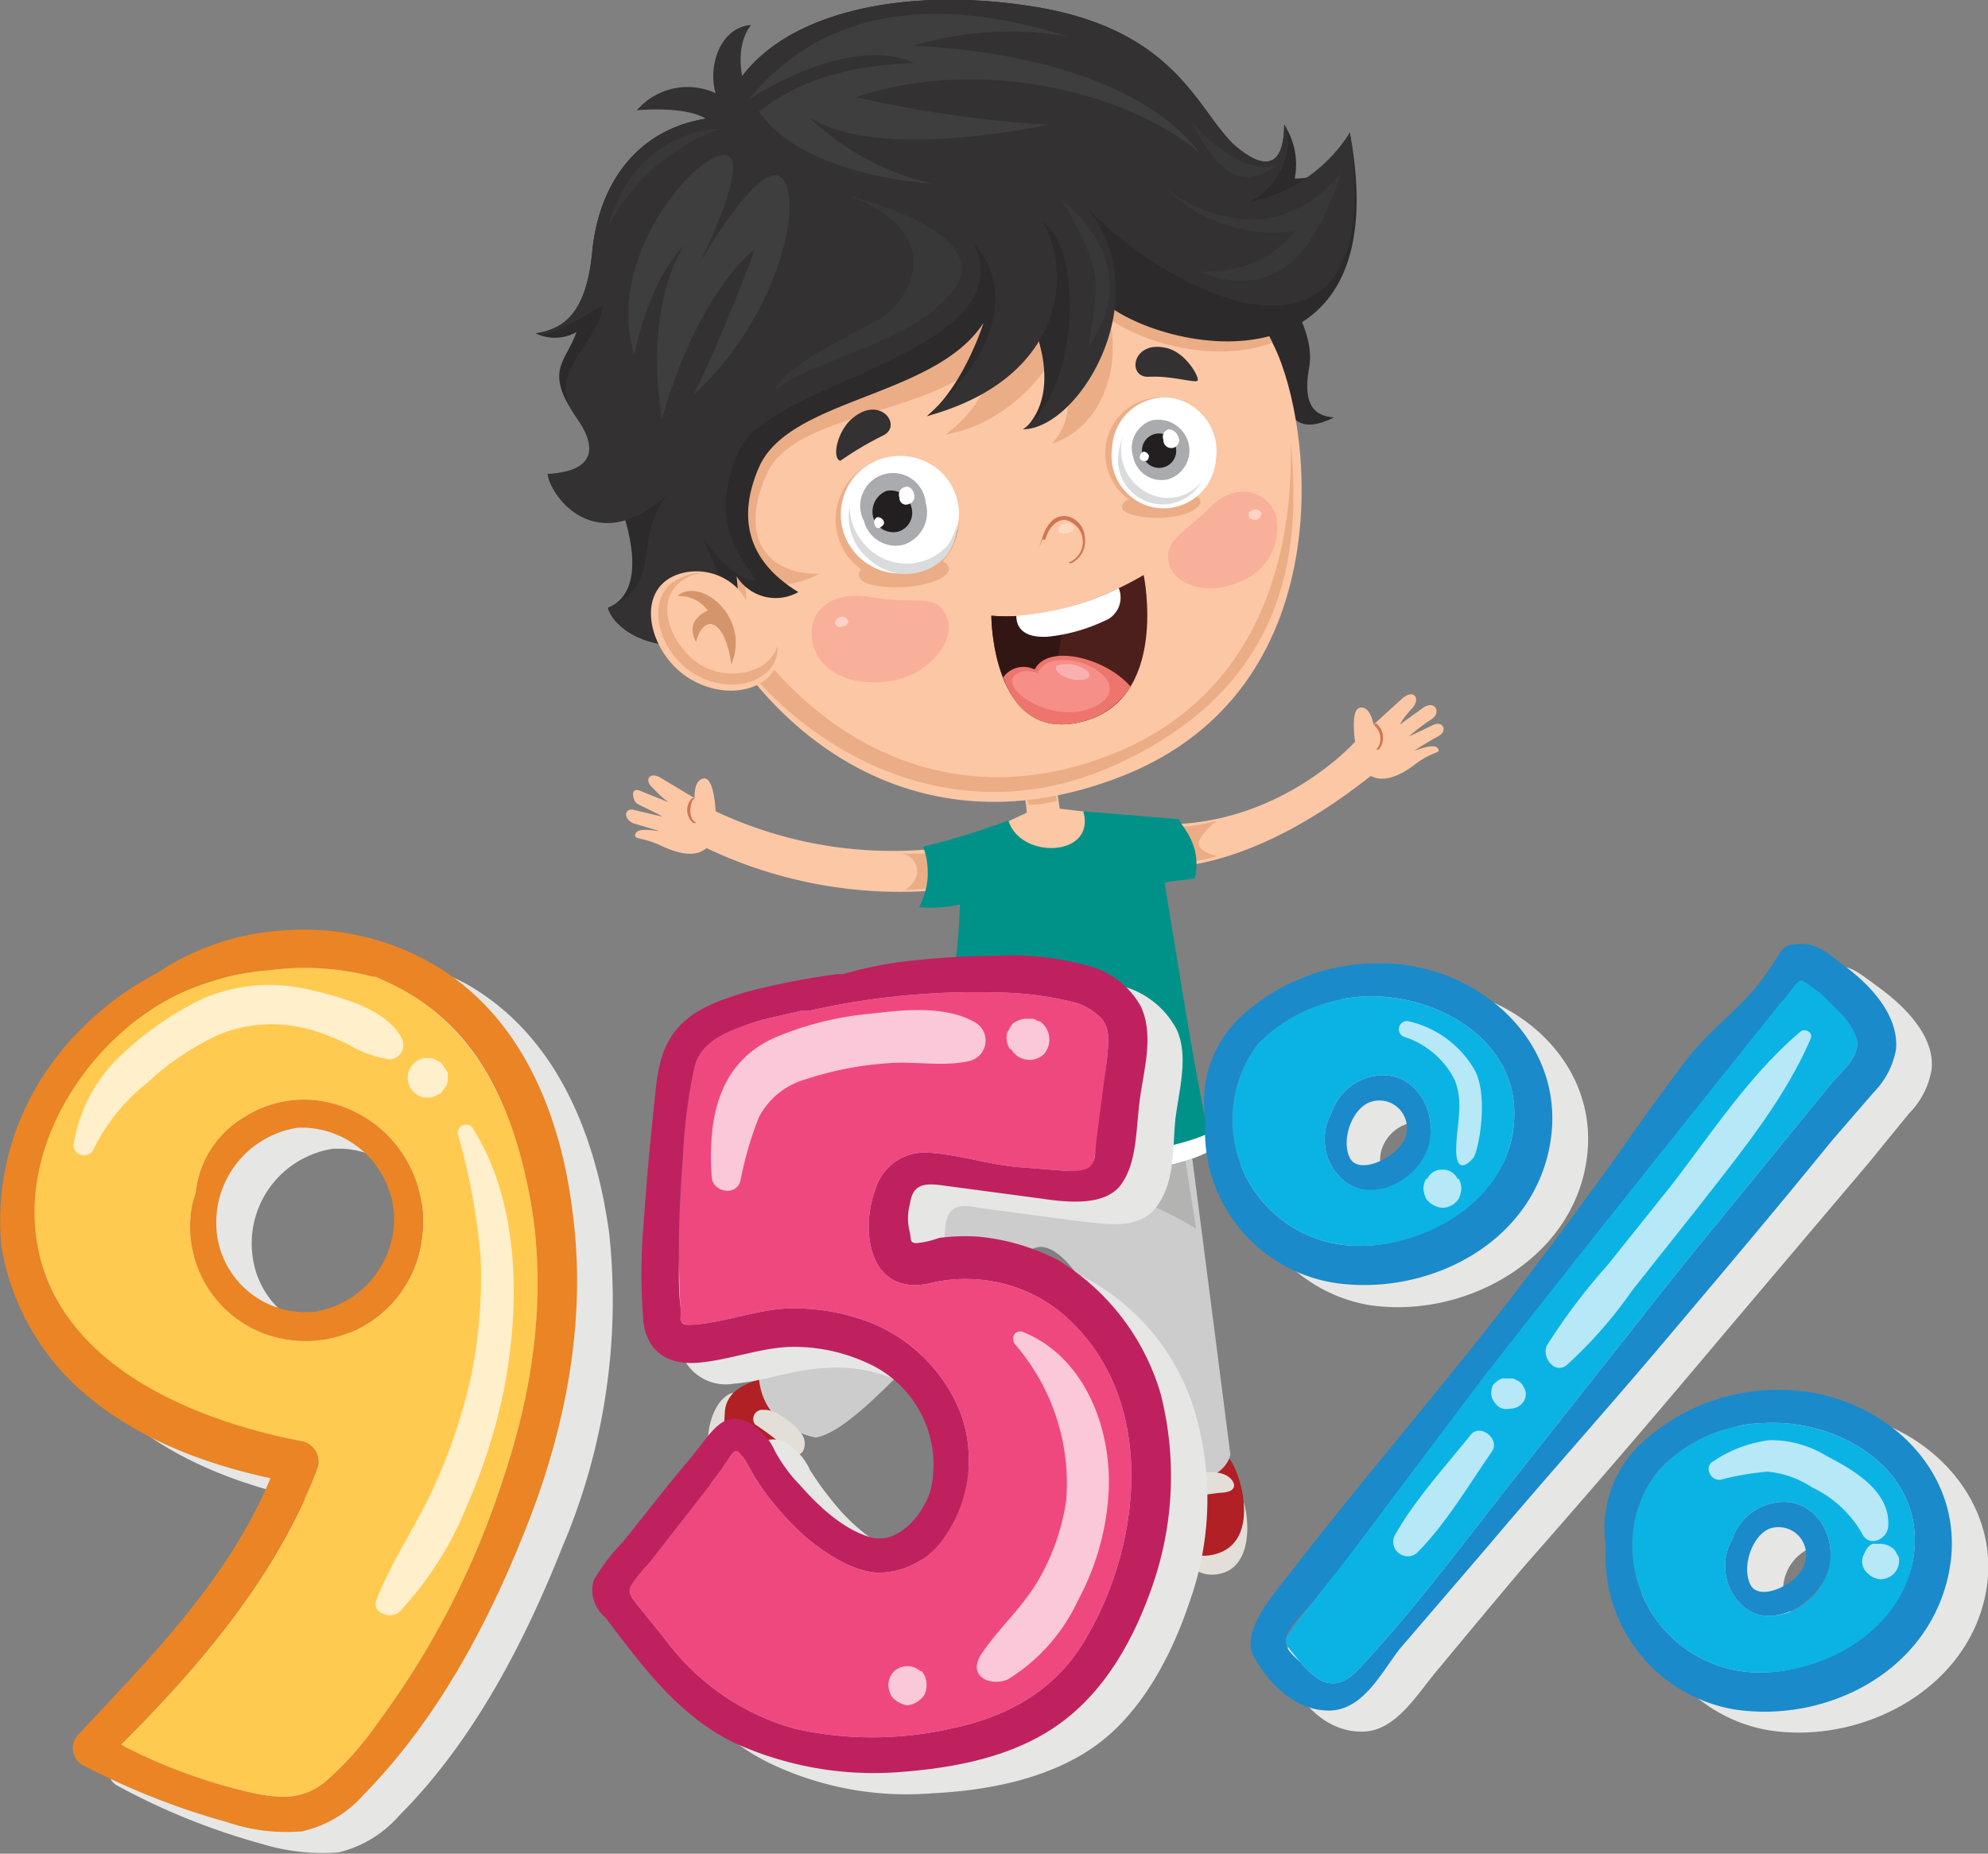 <svg xmlns="http://www.w3.org/2000/svg" viewBox="0 0 151.4 141.2"><rect x="0" y="0" width="151.4" height="141.2" fill="#808080" stroke="none"/><defs><style>.cls-1{isolation:isolate;}.cls-2{fill:#e3dfd8;}.cls-3{fill:#b02024;}.cls-4{fill:#cdcccc;}.cls-5{fill:#b3b3b2;}.cls-6{fill:#fcc7a5;}.cls-7{fill:#ebad86;}.cls-8{fill:#ce7755;}.cls-9{fill:#009289;}.cls-10,.cls-30{fill:#fff;}.cls-11{fill:#2d2a2b;}.cls-12{fill:#f9b09b;}.cls-13{fill:#fcd3c5;}.cls-14{fill:#fdd9c2;}.cls-15{fill:#333132;}.cls-16{fill:#4c1f1c;}.cls-17{fill:#321614;}.cls-18{fill:#ed756d;}.cls-19{fill:#f58f88;}.cls-20{fill:#f8b1ae;}.cls-21{fill:#dadbdc;}.cls-22{fill:#a9abae;}.cls-23{fill:#231f20;}.cls-24{fill:#393839;}.cls-25{fill:#3e3e3f;}.cls-26{fill:#d5956a;}.cls-27{fill:#e6e6e5;}.cls-28{fill:#ef487f;}.cls-29{fill:#bf215f;}.cls-30{opacity:0.7;mix-blend-mode:soft-light;}.cls-31{fill:#ffca4f;}.cls-32{fill:#ea8425;}.cls-33{fill:#0bb3e5;}.cls-34{fill:#1a8acb;}</style></defs><title>Asset 2</title><g class="cls-1"><g id="Layer_2" data-name="Layer 2"><g id="Layer_1-2" data-name="Layer 1"><path class="cls-2" d="M94.6,114.1c.5,1.1,1,5.3-1.8,5.8s-3.7-3.2-3.5-4.7A11.8,11.8,0,0,1,94.6,114.1Z"/><path class="cls-3" d="M93.6,111.1c.9,1,2.5,6.4-1.1,7.3s-4.2-4.2-3.6-6.5A31.1,31.1,0,0,1,93.6,111.1Z"/><path class="cls-2" d="M55.8,106.1c-.8.2-1.8,1.4-1.9,3.7s.1,5.7,2.8,6.6a1.9,1.9,0,0,0,2.8-1.9Z"/><path class="cls-3" d="M58.1,105c-1,.3-2.8.8-2.9,2.6s-.4,6.7,2.3,7.5,2.8-1.6,2.7-3.2a7.1,7.1,0,0,1,.8-3.5Z"/><path class="cls-4" d="M90.6,86.7s1.7,13.1,3.1,24.1c-.5,2.2-4.3,2.6-5.3,1.2-1.9-6.4-5.7-16.4-8.9-17s-13.1,13.9-17.4,14.5c-4.5-1-4.3-4.8-4.3-4.8A60.4,60.4,0,0,0,70.7,87.3C77.8,84.2,90.6,86.7,90.6,86.7Z"/><path class="cls-5" d="M90.1,87.3l1,6.3s-6.4-4.1-12.9-4-9,1.7-9,1.7,1.7-3.2,2.6-5.1C75.6,85.4,90.1,87.3,90.1,87.3Z"/><path class="cls-6" d="M85.1,65.7s7.3,2.9,19.3-6.6c.9.5,2.1.1,3.4-.9s2-.8,1.7-1.2-1.5.1-1.8.2a20.6,20.6,0,0,1,1.8-1.1c.8-.4.4-1.2-.3-.9l-1.9.9a14.7,14.7,0,0,1,1.7-1.3c.8-.5.3-1.5-.6-.9l-1.8,1.3a6.4,6.4,0,0,1,1-1.3c.6-.8,0-1.4-.8-.7l-2.2,2s-.2-1.4-1-1.3-.4,2.6-.4,2.6-7,7.9-17.8,6C83,63.4,85.1,65.7,85.1,65.7Z"/><path class="cls-7" d="M89.3,63c.1.5.2,1.7.3,2.6a7.8,7.8,0,0,0,3.1-.4c-.6-.1-1.3-.4-1.4-.9s1-1.5,1.4-1.8A12.1,12.1,0,0,1,89.3,63Z"/><path class="cls-8" d="M104.9,57.1h0c-.1,0-.1-.1,0-.1a1.3,1.3,0,0,0-.2-1.7c-.1-.1-.1-.1,0-.1a.1.1,0,0,1,.1-.1,1.4,1.4,0,0,1,.2,2Z"/><path class="cls-6" d="M74,67.5a34.3,34.3,0,0,1-20.2-2.9c-.8.7-2,.5-3.5-.2s-2.1-.4-1.9-.9,1.5-.2,1.8-.2l-2-.6c-.8-.4-.6-1.2.1-1l2.1.5c0-.1-1.6-.8-1.9-1s-.6-1.4.4-.9l2,.8A8.2,8.2,0,0,1,49.7,60c-.7-.6-.2-1.3.7-.7l2.5,1.5s-.1-1.4.7-1.5.9,2.5.9,2.5a31.6,31.6,0,0,0,18.6,2.6C75.6,64.8,74,67.5,74,67.5Z"/><path class="cls-7" d="M68.9,67.8l3.6-.2s2.1-2.3-.5-2.7a19.6,19.6,0,0,1-3.4.1C70,65.2,70.4,66.9,68.9,67.8Z"/><path class="cls-8" d="M52.9,62.7h-.1a1.3,1.3,0,0,1-.1-1.9h.1c.1,0,.1.1,0,.1s-.5,1.2.1,1.7a.1.1,0,0,1,.1.1Z"/><path class="cls-6" d="M74.8,63.5l3.4-1.6a18.1,18.1,0,0,0-.5-2.9l2.5-.5s.4,2.2.5,3.1l4.3.5s1.9,5.5-4.4,6C78.9,68.2,74.8,66.1,74.8,63.5Z"/><path class="cls-7" d="M79.9,58.6l-2.1.5a10.1,10.1,0,0,1,.5,2.2,7.8,7.8,0,0,0,2.2-.3A15.6,15.6,0,0,0,79.9,58.6Z"/><path class="cls-9" d="M76.8,62.5a61.1,61.1,0,0,1-6.5,2,5.6,5.6,0,0,1-.3,4.6,10.1,10.1,0,0,0,3.1-.2c-.1,5.4-1.7,13.6-4.3,17.3,3.6,4.6,19.8,3.9,23.6,1.3-.8-1.9-2.6-13.6-3.7-20.2,0-.2,1.4-.2,2.3-.4.6-2.7-1.2-4.1-1.2-4.5l-7.3-.6C83.5,65.3,77.7,65.5,76.8,62.5Z"/><path class="cls-10" d="M92.1,86.3a10.4,10.4,0,0,0,.3,1.2c-3.8,2.6-20,3.3-23.6-1.3l.6-1.1C73,89.3,87.3,88.6,92.1,86.3Z"/><path class="cls-11" d="M96.1,20.6c.7,0,4.2,4.1,3.6,7.4s.8,3.7,1.9,3.8c-1.9.9-3,.8-3.9-1.2s-1.5-4.9-3.6-6A8.7,8.7,0,0,1,96.1,20.6Z"/><path class="cls-6" d="M97,26.3c3.1,6.3,5.2,26.2-11.5,32.8s-29-4.4-33.4-16.6c-5.3-14.7,5.4-25.7,15.8-28.6C84.2,9.5,93,18,97,26.3Z"/><path class="cls-7" d="M67.9,13.9C57.5,16.8,46.8,27.8,52.1,42.5a32.8,32.8,0,0,0,2.8,6,7.9,7.9,0,0,0,1.5-1.2c.8.5.3-3.1.3-3.1a7.2,7.2,0,0,0,5.7-.5c-3.7.1-6.3-2.5-4-7.6s14-4.3,17.6-9.9a9.8,9.8,0,0,1-4,6.9c5.7-1,8.4-6.2,8.4-6.2s2.3,4.2-.3,6.9c3.7-1.2,5.3-5.6,4.4-9.5,2.7,1.9,8.2,3.4,12.4,1.8C92.8,17.8,84.1,9.5,67.9,13.9Z"/><path class="cls-12" d="M89,42.8c.3,1.7,2.8,2.6,5.2,1.6a4.4,4.4,0,0,0,3-5c-.4-1.8-2.9-2.9-5-.8S88.7,41.1,89,42.8Z"/><path class="cls-13" d="M95.1,39.3c0,.2.3.3.6.3a.7.7,0,0,0,.4-.5.6.6,0,0,0-.6-.3C95.2,38.9,95,39.1,95.1,39.3Z"/><path class="cls-14" d="M80.6,40.4c0,.2.3.3.7.2a.5.5,0,0,0,.5-.4.5.5,0,0,0-.7-.3A.5.5,0,0,0,80.6,40.4Z"/><path class="cls-12" d="M61.9,49c.5,2.2,2.9,3.3,5.8,2.9s5.2-3,4.4-4.9-2.3-.9-5.7-1.5S61.4,46.8,61.9,49Z"/><path class="cls-13" d="M63.6,47.5a.4.4,0,0,0,.6.2.4.4,0,0,0,.4-.4A.5.5,0,0,0,64,47,.5.5,0,0,0,63.6,47.5Z"/><path class="cls-15" d="M88.8,26.5c-2.6-.6-3,2.3-1.3,2.2s3.5.5,3.7.3S90.3,26.8,88.8,26.5Z"/><path class="cls-15" d="M65,31.8c2.1-1.7,3.8.7,2.2,1.4A25.1,25.1,0,0,0,64,35.1C63.3,34.9,63.8,32.7,65,31.8Z"/><path class="cls-7" d="M51.8,42a13.5,13.5,0,0,1,1-11.2,16.9,16.9,0,0,0,.2,9.7c3.9,12.1,16.5,23.4,32.3,16.7,10.9-4.7,13.2-15.4,13-23.5.8,8.2-.2,18.4-13,24.4C70.3,65.2,55.8,54.1,51.8,42Z"/><path class="cls-16" d="M87.1,43.8s2,9.6-4.8,11.2-6.8-8.1-6.8-8.1S80.6,47.6,87.1,43.8Z"/><path class="cls-17" d="M80.9,46.4c.1,2.4-.4,5.9-2.9,7.6-2.5-2.2-2.5-7.1-2.5-7.1A15.8,15.8,0,0,0,80.9,46.4Z"/><path class="cls-18" d="M86.1,52.3A6.1,6.1,0,0,1,82.3,55c-3.4.8-5.1-1.2-5.9-3.4a1.9,1.9,0,0,1,2.4-.6C79.8,49,84.2,50.1,86.1,52.3Z"/><path class="cls-19" d="M77.5,51.3a1.6,1.6,0,0,1,1.5,0,1.8,1.8,0,0,1,1.6-1c2.5-.3,5.8,2.2,2.6,3.6S75.7,52.2,77.5,51.3Z"/><path class="cls-20" d="M82.8,51.1a2.5,2.5,0,0,0-2.3-.4c-.4.5.8,1.1,1.6,1.1S83.2,51.5,82.8,51.1Z"/><path class="cls-10" d="M85.2,44.8a1.9,1.9,0,0,1-1.1,2.5,13.2,13.2,0,0,1-4.3,1.2c-1.6.1-2.4-.5-2.4-1.6A21.2,21.2,0,0,0,85.2,44.8Z"/><path class="cls-7" d="M71.4,36a4.7,4.7,0,1,1-6.7.6A4.7,4.7,0,0,1,71.4,36Z"/><path class="cls-7" d="M66.6,42.8c-1.4.5-1.6,1.3-.4,1.7a9.2,9.2,0,0,0,4.9-.2c1.4-.5,1.6-1.3.3-1.7A8.8,8.8,0,0,0,66.6,42.8Z"/><path class="cls-10" d="M71.5,35.8a4.5,4.5,0,1,1-6.5.6A4.6,4.6,0,0,1,71.5,35.8Z"/><path class="cls-21" d="M64.7,38.6A4.5,4.5,0,0,0,66.4,42a4.2,4.2,0,0,0,5.8-.5,5.6,5.6,0,0,0,.7-1.6,4.3,4.3,0,0,1-.8,2.4,4.1,4.1,0,0,1-5.8.4A4.2,4.2,0,0,1,64.7,38.6Z"/><path class="cls-22" d="M70.5,38.3a2.6,2.6,0,0,1-1.7,3.2,2.5,2.5,0,0,1-3-1.8,2.5,2.5,0,1,1,4.7-1.4Z"/><path class="cls-23" d="M69.4,38.6a1.5,1.5,0,0,1-1,1.9,1.6,1.6,0,0,1-1.9-1.1,1.7,1.7,0,0,1,1-2A1.6,1.6,0,0,1,69.4,38.6Z"/><path class="cls-10" d="M69.6,37.6a.6.6,0,0,1-.4.8.5.5,0,0,1-.7-.5.6.6,0,0,1,.4-.8C69.2,37,69.5,37.2,69.6,37.6Z"/><path class="cls-10" d="M67.3,39.7c.1.2-.1.4-.3.5s-.4-.1-.4-.3a.4.4,0,0,1,.2-.5A.5.5,0,0,1,67.3,39.7Z"/><path class="cls-7" d="M84.2,34.1a4.3,4.3,0,0,0,3.6,4.7A4.3,4.3,0,0,0,92.3,35a4.1,4.1,0,0,0-3.5-4.7A4.2,4.2,0,0,0,84.2,34.1Z"/><path class="cls-7" d="M86.5,37.8c-1.3.4-1.4,1.1-.3,1.4a7.5,7.5,0,0,0,4.2-.1c1.2-.5,1.4-1.1.3-1.5A6.8,6.8,0,0,0,86.5,37.8Z"/><path class="cls-10" d="M84.7,34.1a4,4,0,0,0,3.5,4.6A4,4,0,0,0,92.6,35a4.1,4.1,0,0,0-3.5-4.7A4,4,0,0,0,84.7,34.1Z"/><path class="cls-21" d="M85.2,34.4a5,5,0,0,1,.4-1.3,6.4,6.4,0,0,0-.2.7,3.7,3.7,0,0,0,3.1,4.1,3.3,3.3,0,0,0,3-1.2,3.4,3.4,0,0,1-6.3-2.3Z"/><path class="cls-22" d="M86.3,34.8A2.2,2.2,0,0,0,89,36.5a2.3,2.3,0,0,0,1.5-2.8A2.4,2.4,0,0,0,87.8,32,2.2,2.2,0,0,0,86.3,34.8Z"/><path class="cls-23" d="M87,34.6a1.3,1.3,0,0,0,1.6,1,1.3,1.3,0,0,0,.9-1.7,1.3,1.3,0,0,0-2.5.7Z"/><path class="cls-10" d="M88.6,33.5a.6.6,0,1,0,1.1-.3.8.8,0,0,0-.7-.5A.6.6,0,0,0,88.6,33.5Z"/><path class="cls-10" d="M86.8,34.9a.4.4,0,0,0,.5.2c.1,0,.2-.2.2-.4a.5.5,0,0,0-.4-.3A.5.5,0,0,0,86.8,34.9Z"/><path class="cls-8" d="M81.5,42.9h.1a1.9,1.9,0,0,0,1-2.1,1.7,1.7,0,0,0-1.5-1.5c-.4,0-1.2.1-1.7,1.6s0,.1,0,.2h.2c.3-1,.9-1.5,1.5-1.5a1.7,1.7,0,0,1,.4,3.2h-.1A.1.1,0,0,0,81.5,42.9Z"/><path class="cls-11" d="M74.9,24.6s-1.5,4.8-4.3,7.1c3.8-1.4,8.2-6.6,8.2-6.6s2,4.6-.6,7.4c2.5-.5,6.2-7.1,6.5-9,5.5,3.7,21.7,6,18.1-13.4-1.2,2.7-2.2,3.5-4.2,3.5a5.5,5.5,0,0,0-.8-4.1c0,1.8-.5,4.2-3.5,1.8S90,2.3,78.7.5,57,1.6,55,8.9c-6.3.4-9.4,5-9.9,10.3s-2.7,5.9-4.3,6.2a3.4,3.4,0,0,0,3.1-.1c-.8,2.3-2.5,2.9,0,6.5s6.7,12.7,2.4,14.5c.7,2.4,6,4.5,9.5.9.7.4.3-3.3.3-3.3a3.5,3.5,0,0,0,4.7,1.2c-2.3-1.4-5.3-4.2-3-9.5S71.2,30.3,74.9,24.6Z"/><path class="cls-15" d="M74.2,18.6s5.4,5-3.6,13.1c10.9-3,10.9-11.4,8.8-14.8,3.1,2,2.8,12.9-1.5,15.8,4.5,0,11-11.1,4-17.8,7.1,8,24,15.9,20.9-4.8a11.8,11.8,0,0,1-7.7,5.3c3.1-1.5,3.4-5.2,2.7-5.9,0,1.8-.5,4.2-3.5,1.8S90,2.3,78.7.5,57,1.6,55,8.9c-6.3.4-9.4,5-9.9,10.3s-2.7,5.9-4.3,6.2c1.2.5,3.9-1.6,5.1-2.1-.4,3.2-4.5,4.9-2,8.5s-.4,4.2-2.2,4.3c.2,1.7,3.7,6.5,9.1,1.6-2.7,3.5-.2,6.8-4.5,8.6.7,2.4,6,4.5,9.5.9.7.4-2.3-6.2-2.3-6.2s2.7,3.6,4.1,3.2c-1.3-1.9-3.7-4.6-1.3-9.9S77.9,26.9,74.2,18.6Z"/><path class="cls-15" d="M56.9,7.2s-1.3-3.2.3-5.3c-2.4.2-3.3,3.2-2.7,5.2a5.1,5.1,0,0,0-6,1.3s5-.5,5.9,1.3C57.1,10.3,56.9,7.2,56.9,7.2Z"/><path class="cls-24" d="M88.7,14.3s7.4,6.1,13.4-1.1c-1.8,5.6-4.6,9.9-10.8,7.5,3.4,0,5.4-.9,7.4-3.1A11.9,11.9,0,0,1,88.7,14.3Z"/><path class="cls-24" d="M64.6,14.9c-.4-.1,11,2.6,8.2,6.9s-11,5.5-13.8,8c.7-1.7,3.8-3.3,7.3-5.1S72.1,17.7,64.6,14.9Z"/><path class="cls-24" d="M54.9,9.8s-6.5-.1-8.6,7.5A15.5,15.5,0,0,1,54.9,9.8Z"/><path class="cls-24" d="M90.8,9.4s3.8,4.3,6.6,3.1C95.8,13.5,93.7,15.1,90.8,9.4Z"/><path class="cls-24" d="M80.8,15.2s6.7,4.7,2.1,11.2C83.4,22.4,84.5,21,80.8,15.2Z"/><path class="cls-25" d="M55.5,11.9c-1.7-1.1-9.6,7.3-7.2,15.1,1.3-6.1,3.8-8.3,3.8-8.3S49,23,50.4,31.9c2.9-10,7.1-12.9,7.1-12.9s-2.7,7.2-4.7,11.1c6.5-6,8.4-14.7,6.8-16.5S53.3,20,53.3,20,56.9,12.8,55.5,11.9Z"/><path class="cls-25" d="M57,7.6c3.6-4.4,10.5-9.2,24.4-4.8a25.6,25.6,0,0,0-11.9.7s15.9.2,21.9,8.2C86.1,7.1,74.7,4.2,65.2,7.4A89.8,89.8,0,0,0,79.8,9.5s-13,2.9-18.2-.6A19.7,19.7,0,0,0,71.1,14s-9.9-.5-13.3-5.5c2.6-2,6-3.5,11.8-3.7C64.5,2.5,57,7.6,57,7.6Z"/><path class="cls-6" d="M56.5,45.2a4.4,4.4,0,0,0-5-1.4c-3.3,1.3-2,6.2,1.2,8s6.8.4,6.6-2.3Z"/><path class="cls-7" d="M51.9,44a3.3,3.3,0,0,1,2.1-.3,2.6,2.6,0,0,0-1.5.2c-2.9,1.4-1.6,4.9.5,6.5s5.6,1,6.2-1.2c.2,2.5-3.2,3.9-6.2,2.2S48.9,45.2,51.9,44Z"/><path class="cls-26" d="M51.6,45.4c1.7-1.5,5.6,1.6,4.1,5.2-.5-3.5-2.1-3.9-2.7-1.7-.5-1-.3-1.8.9-2.4A2.7,2.7,0,0,0,51.6,45.4Z"/><path class="cls-2" d="M93.2,112.3c-1-.4-3.1,0-3.6.7a.7.7,0,0,0,.4,1.2c.4,0,1.7-.4,3.1-.5S94,112.6,93.2,112.3Z"/><path class="cls-2" d="M61.2,109.5c-.4-.9-2.2-2.2-3-2.1a.7.7,0,0,0-.7,1.1,23.3,23.3,0,0,1,2.5,1.9C61,111.4,61.5,110.3,61.2,109.5Z"/><path class="cls-27" d="M83.3,97.7a14.5,14.5,0,0,0-6.1-1.9,15.1,15.1,0,0,0-3,.2c-.4,0-1.4.4-1.7.3s-.4-.2-.5-.7a8.1,8.1,0,0,1,0-2.2c.2-1.6,1.1-1.7,2.5-1.4L82,93c2,.2,4.7.8,6.1-1.1s1.2-4.5,1.4-6.5,1.1-4.9.1-7a6.6,6.6,0,0,0-4.2-3.3,26.2,26.2,0,0,0-6.8-.7,45.2,45.2,0,0,0-7.4.6,26.1,26.1,0,0,0-4.2.8h-.5a43.4,43.4,0,0,0-7,1.4c-2,.5-4.3,1.3-5.5,3s-1.3,4.5-1.5,6.6a73.8,73.8,0,0,0-.7,8.1,45.7,45.7,0,0,0-.1,7.4,3.6,3.6,0,0,0,4.2,3.1c2.4-.2,4.6-1.1,7-1.2a11.6,11.6,0,0,1,5.8,1.1,8.4,8.4,0,0,1,4.9,9.7c-.5,1.9-2.2,4.4-4.5,3.7a14,14,0,0,1-5.5-4.1,24.8,24.8,0,0,1-1.9-2.6,4.8,4.8,0,0,0-2-2.2c-2.1-.8-3.5,1.7-4.6,3s-3.3,4.2-5,6.2a16.6,16.6,0,0,0-2.2,3c-.4,1.1.3,1.9.9,2.8,2.8,3.6,5.5,7.4,9.8,9.5A24.1,24.1,0,0,0,71,136.6c4.2-.2,8.9-1.1,12.4-3.6s5.8-6.8,7.2-11a23.4,23.4,0,0,0,.5-14.1A17.1,17.1,0,0,0,83.3,97.7Z"/><path class="cls-28" d="M83.9,77.6c.7.8.5,2,.4,3.1s-.5,4.8-.9,7.2-1,1.3-2.1,1.3l-3.8-.3c-2.3-.2-4.6-1-6.9-1.1a3.9,3.9,0,0,0-3.9,2.7c-1.2,3.1-.6,8.1,3.9,7.3a11.8,11.8,0,0,1,5.9,0,11.3,11.3,0,0,1,5.1,2.9c6.5,6.3,5.3,17,1.1,24.1-2.3,4-6,6-10.4,6.9a27.2,27.2,0,0,1-11.7,0,18.4,18.4,0,0,1-10-6.9l-2.1-2.6c-.4-.6-.8-.8-.4-1.5a10.1,10.1,0,0,1,1.3-1.6l4.6-5.9.9-1.2c.3-.4.7-1.3,1.1-1.5s1.3,1.8,1.6,2.2a21.1,21.1,0,0,0,3.9,4.5c1.5,1.2,3.4,2.5,5.4,2.6a6.1,6.1,0,0,0,4.8-2.4,10.3,10.3,0,0,0,1.4-9.9,12.3,12.3,0,0,0-7.8-7.1,16,16,0,0,0-5.8-.7c-2.2.2-4.3,1-6.6,1.2-.4,0-.7.1-1-.2s-.1-1-.1-1.3-.1-2.5-.1-3.8.1-4.8.3-7.3a41.8,41.8,0,0,1,.9-7.1c.6-2.2,3.2-2.9,5.1-3.5l3-.7h.6a57.4,57.4,0,0,1,14.3-1.4,25.5,25.5,0,0,1,6.1.8A4.7,4.7,0,0,1,83.9,77.6Z"/><path class="cls-29" d="M88.4,106.2a25.4,25.4,0,0,1-.5,14.2c-1.4,4.2-3.6,8.3-7.2,10.9s-8.2,3.4-12.4,3.7a25.6,25.6,0,0,1-12.5-2.3c-4.2-2.1-6.9-5.8-9.7-9.5a2.7,2.7,0,0,1-.9-2.8,14.8,14.8,0,0,1,2.2-2.9c1.7-2.1,3.3-4.2,5-6.2s2.5-3.9,4.5-3a4.5,4.5,0,0,1,2.1,2.2,11.5,11.5,0,0,0,1.9,2.6c1.4,1.6,3.3,3.4,5.4,4s4.1-1.8,4.6-3.7a8.5,8.5,0,0,0-4.9-9.6,13.3,13.3,0,0,0-5.9-1.2c-2.3.1-4.6,1-6.9,1.2s-3.9-.8-4.2-3.1a44.5,44.5,0,0,1,0-7.3c.2-2.7.4-5.4.7-8.1s.3-4.8,1.6-6.6,3.5-2.5,5.4-3.1a55.7,55.7,0,0,1,7.1-1.4h.4a31.5,31.5,0,0,1,4.2-.9,63,63,0,0,1,7.5-.5,21.5,21.5,0,0,1,6.7.7,6.4,6.4,0,0,1,4.3,3.2c1,2.2.2,4.8-.1,7.1s-.2,4.7-1.4,6.4-4.1,1.4-6.1,1.1l-7.5-1c-1.4-.2-2.3-.1-2.5,1.4a4.1,4.1,0,0,0,0,2.2c.1.6,0,.7.4.8a6.5,6.5,0,0,0,1.8-.4,15.1,15.1,0,0,1,3-.1A16.5,16.5,0,0,1,80.6,96,17.8,17.8,0,0,1,88.4,106.2ZM84.3,80.7c.1-1.1.3-2.3-.4-3.1A4.7,4.7,0,0,0,82,76.4a25.5,25.5,0,0,0-6.1-.8A57.4,57.4,0,0,0,61.6,77H61l-3,.7c-1.9.6-4.5,1.3-5.1,3.5a41.8,41.8,0,0,0-.9,7.1c-.2,2.5-.3,4.9-.3,7.3s0,2.6.1,3.8-.1,1,.1,1.3.6.2,1,.2c2.3-.2,4.4-1,6.6-1.2a16,16,0,0,1,5.8.7,12.3,12.3,0,0,1,7.8,7.1,10.3,10.3,0,0,1-1.4,9.9,6.1,6.1,0,0,1-4.8,2.4c-2-.1-3.9-1.4-5.4-2.6a21.1,21.1,0,0,1-3.9-4.5c-.3-.4-1.2-2.4-1.6-2.2s-.8,1.1-1.1,1.5l-.9,1.2-4.6,5.9a10.1,10.1,0,0,0-1.3,1.6c-.4.7,0,.9.4,1.5l2.1,2.6a18.4,18.4,0,0,0,10,6.9,27.2,27.2,0,0,0,11.7,0c4.4-.9,8.1-2.9,10.4-6.9,4.2-7.1,5.4-17.8-1.1-24.1a11.3,11.3,0,0,0-5.1-2.9,11.8,11.8,0,0,0-5.9,0c-4.5.8-5.1-4.2-3.9-7.3a3.9,3.9,0,0,1,3.9-2.7c2.3.1,4.6.9,6.9,1.1l3.8.3c1.1,0,2,0,2.1-1.3S84,83.1,84.3,80.7Z"/><path class="cls-30" d="M74.3,77.9c-2.2-1.3-5.4-1-7.8-.7A24.3,24.3,0,0,0,59.1,79c-4.4,1.9-5.2,6.2-4.9,10.6,0,1.2,1.9,1.6,2.2.3a26.4,26.4,0,0,1,1.4-4.8,5.8,5.8,0,0,1,3.6-2.9A25.4,25.4,0,0,1,67.5,81c2.1-.2,4.4.3,6.4-.2A1.6,1.6,0,0,0,74.3,77.9Z"/><path class="cls-30" d="M79.2,77.8h-.1l-.4-.2h-.6a1.8,1.8,0,0,0-1,.4,4.3,4.3,0,0,0-.4.7,1.6,1.6,0,0,0,.2,1.2H77a1.6,1.6,0,0,0,2.5.4A1.7,1.7,0,0,0,79.2,77.8Z"/><path class="cls-30" d="M78,101.5c-.6-.3-1.1.3-.7.9a16.2,16.2,0,0,1,3.9,11.9,17,17,0,0,1-2.2,6.2c-1.2,2-2.9,3.5-4.2,5.4s.8,2.6,2,2a14,14,0,0,0,5.3-6,19.6,19.6,0,0,0,2.3-7.8C84.8,109.2,82.8,103.5,78,101.5Z"/><path class="cls-30" d="M70.2,127.3h-.1a1.5,1.5,0,0,0-2,0h0a1.5,1.5,0,0,0-.3,1.7,1,1,0,0,0,.4.5,1.8,1.8,0,0,0,.9.4,1.8,1.8,0,0,0,1.3-.8A1.7,1.7,0,0,0,70.2,127.3Z"/><path class="cls-27" d="M35.6,75A20.3,20.3,0,0,0,24,72.6a18.5,18.5,0,0,0-9.3,3.2,22.1,22.1,0,0,0-8.1,7.1A19.7,19.7,0,0,0,2.9,96.6a17.6,17.6,0,0,0,6.4,11.2c3.9,3.4,8.9,5.3,14,6.4-3.1,7.7-9.1,13.6-14.6,19.7a1.3,1.3,0,0,0,.2,2.1,51.5,51.5,0,0,0,11.2,4.5,15.6,15.6,0,0,0,5.7.6,8.9,8.9,0,0,0,4.6-2.8c5.6-5.6,9.5-13.1,12.4-20.4A47.9,47.9,0,0,0,46.4,94C45.4,86.5,42.4,78.9,35.6,75ZM19.3,96.1a7.3,7.3,0,0,1,6.1-8.6h.7A7,7,0,0,1,32.7,94a6.9,6.9,0,0,1-5.9,7.5A6.7,6.7,0,0,1,19.3,96.1Z"/><path class="cls-31" d="M40.3,90.9c1.4,7.2.4,14.6-1.9,21.5a64.3,64.3,0,0,1-9.6,18.8,24.3,24.3,0,0,1-4,4.5c-1.8,1.5-3.7,1.3-5.9.8a41.9,41.9,0,0,1-9.7-3.6c6.1-6.1,11.9-12.9,15-21.1a1.6,1.6,0,0,0-1.1-2c-8-1.5-17.2-4.9-19.9-13.5S6.3,79.4,13.4,75.8a20.2,20.2,0,0,1,7.2-1.9,20.3,20.3,0,0,1,7.8.5h.2l1.1.5C36,77.9,39.1,84.2,40.3,90.9Zm-8.2,3.6a9.3,9.3,0,0,0-6.6-10.4,8.4,8.4,0,0,0-6.9,1,7.6,7.6,0,0,0-3.7,5.8,6.5,6.5,0,0,0-.4,1.9,8.7,8.7,0,0,0,7.8,9.3A8.9,8.9,0,0,0,32.1,94.5Z"/><path class="cls-32" d="M43.6,92.3c1.1,8.2-.5,16.4-3.5,24s-6.9,14.8-12.4,20.4a8.8,8.8,0,0,1-4.7,2.8,14,14,0,0,1-5.7-.7,55.8,55.8,0,0,1-11.1-4.4,1.5,1.5,0,0,1-.3-2.2c5.6-6,11.5-11.9,14.7-19.6-5.1-1.1-10.1-3-14.1-6.4A18.8,18.8,0,0,1,.1,94.9,20.3,20.3,0,0,1,3.8,81.2,23.3,23.3,0,0,1,12,74.1a19.2,19.2,0,0,1,9.3-3.2,19.6,19.6,0,0,1,11.6,2.5C39.7,77.3,42.7,84.9,43.6,92.3Zm-5.2,20.1c2.3-6.9,3.3-14.3,1.9-21.5s-4.3-13-10.6-16l-1.1-.5h-.2a20.3,20.3,0,0,0-7.8-.5,20.2,20.2,0,0,0-7.2,1.9C6.3,79.4.8,88.2,3.2,96.3s11.9,12,19.9,13.5a1.6,1.6,0,0,1,1.1,2c-3.1,8.2-8.9,15-15,21.1a41.9,41.9,0,0,0,9.7,3.6c2.2.5,4.1.7,5.9-.8a24.3,24.3,0,0,0,4-4.5A64.3,64.3,0,0,0,38.4,112.4Z"/><path class="cls-32" d="M25.5,84.1a9.3,9.3,0,0,1,6.6,10.4,8.9,8.9,0,0,1-9.8,7.6,8.7,8.7,0,0,1-7.8-9.3,6.5,6.5,0,0,1,.4-1.9,7.6,7.6,0,0,1,3.7-5.8A8.4,8.4,0,0,1,25.5,84.1ZM24.1,99.9A7.2,7.2,0,0,0,30,92.4a7.1,7.1,0,0,0-6.7-6.5h-.6a7.3,7.3,0,0,0-6.1,8.6A6.8,6.8,0,0,0,24.1,99.9Z"/><path class="cls-30" d="M30.6,79.1c-1.1-2.2-4.7-3.2-7-3.7a12.9,12.9,0,0,0-8,.6,24.2,24.2,0,0,0-6.4,4.4,11.9,11.9,0,0,0-3.6,6.8.8.8,0,0,0,1.5.4,14.5,14.5,0,0,1,4.1-5.1,20.4,20.4,0,0,1,5.5-3.7,10.6,10.6,0,0,1,6.8-.4,16.6,16.6,0,0,1,3.1,1.2,8.2,8.2,0,0,0,3.1,1.1A1.1,1.1,0,0,0,30.6,79.1Z"/><path class="cls-30" d="M34.1,81.7l-.4-.6c-.1-.2-.2-.2-.4-.3a1.1,1.1,0,0,0-.8-.2,1,1,0,0,0-.7.2,1.5,1.5,0,0,0,0,2.6,1,1,0,0,0,.7.2,1.1,1.1,0,0,0,.8-.2c.2-.1.3-.1.4-.3l.3-.4a1.3,1.3,0,0,0,.1-.6Z"/><path class="cls-30" d="M36.1,86.1a.6.6,0,0,0-1.2.4,49.6,49.6,0,0,1,1.7,9.2,37.8,37.8,0,0,1-.8,9.5,43.8,43.8,0,0,1-3,8.6c-1.3,2.7-3,5.2-4.1,8-.5,1,1,1.6,1.7,1a26,26,0,0,0,5.2-8.2,42.7,42.7,0,0,0,2.9-9.4C39.6,99,39.5,91.6,36.1,86.1Z"/><path class="cls-27" d="M139.1,107.5a15.6,15.6,0,0,0-10.9,3.6c-2.3,2.1-3.8,5.2-3.2,8.3a11.7,11.7,0,0,0,9.7,12.4c7,1.1,15-3,16.5-10.3S146.4,107.9,139.1,107.5ZM137.7,118a2.1,2.1,0,0,1,2.5,2.8c-.5,1.4-3.1,3.4-4.2,1.5A3.5,3.5,0,0,1,137.7,118Z"/><path class="cls-27" d="M120.7,89.1c1.6-7.6-4.8-13.6-12.1-14a15.2,15.2,0,0,0-10.8,3.6A9,9,0,0,0,94.5,87a11.8,11.8,0,0,0,9.7,12.4C111.2,100.5,119.2,96.3,120.7,89.1Zm-11-.8c-.5,1.5-3.1,3.5-4.2,1.5s.3-3.8,1.7-4.2A2.1,2.1,0,0,1,109.7,88.3Z"/><path class="cls-27" d="M142.3,88.6l3.1-3.8a6.2,6.2,0,0,0,1.7-3.3c.3-2.5-2-4.8-3.9-6.2s-2.2-1.7-3.5-1.7-2,1.6-2.7,2.6-4.2,4.1-5.9,6.3-3.8,5.3-5.7,7.9c-3.7,5.1-7.6,10.3-11.5,15.1s-8.5,10.3-12.6,15.6c-1.4,1.7-4.4,4.3-3.1,6.8s3.3,4.1,5.7,4,4-2.8,5.5-4.6,4.4-5.3,6.6-7.9c4.4-5,8.8-10.1,13.1-15.2S137.9,93.8,142.3,88.6Z"/><path class="cls-33" d="M134.4,108.4c5.6-.3,11.9,3.4,11.4,9.6s-6.6,9.5-12,9.4a9.7,9.7,0,0,1-9.5-9.6,9.1,9.1,0,0,1,2-5.8A11.3,11.3,0,0,1,134.4,108.4Zm4.6,11.8c1.2-2.4-.3-5.8-3.2-5.8a4.2,4.2,0,0,0-3.9,2.9,4.1,4.1,0,0,0,.5,4.7C134.4,124.3,138,122.6,139,120.2Z"/><path class="cls-33" d="M104,75.9c5.5-.2,11.8,3.4,11.3,9.6s-6.6,9.5-12,9.4a9.6,9.6,0,0,1-7.5-15.4A12.2,12.2,0,0,1,104,75.9Zm4.6,11.9c1.1-2.5-.4-5.9-3.3-5.9a4.2,4.2,0,0,0-3.9,2.9,4.1,4.1,0,0,0,.5,4.7C103.9,91.8,107.5,90.1,108.6,87.8Z"/><path class="cls-33" d="M141.4,79.2c.3,1.2-1.2,2.5-1.9,3.3l-2.7,3.3c-3.7,4.6-7.5,9.1-11.1,13.7l-10.9,13.8c-3.6,4.6-7.1,9.3-11.1,13.6-.9,1-1.9,1.8-3.3,1a7.4,7.4,0,0,1-1.3-1.2c-.2-.3-1.2-1.3-1.2-1.7s1.6-2.4,2.1-3l2.6-3.4,10.3-13.7c7.5-9.6,15.1-19.1,22.7-28.6l.2-.2c.4-.4.8-1.2,1.3-1.5h.2l.7.5a6.9,6.9,0,0,1,1.3,1.1C140,77,141.2,78.1,141.4,79.2Z"/><path class="cls-34" d="M136.4,105.9c7.2.4,13.6,6.4,12,14s-9.5,11.4-16.4,10.3a11.8,11.8,0,0,1-9.7-12.4,8.9,8.9,0,0,1,3.2-8.3A15.3,15.3,0,0,1,136.4,105.9Zm9.4,12.1c.5-6.2-5.8-9.9-11.4-9.6a11.3,11.3,0,0,0-8.1,3.6,9.1,9.1,0,0,0-2,5.8,9.7,9.7,0,0,0,9.5,9.6C139.2,127.5,145.3,123.9,145.8,118Z"/><path class="cls-34" d="M140.5,73.6c1.9,1.4,4.1,3.7,3.9,6.3a6.2,6.2,0,0,1-1.7,3.3l-3.2,3.7c-4.3,5.3-8.7,10.5-13.1,15.7s-8.8,10.1-13.1,15.2l-6.7,7.8c-1.4,1.8-2.8,4.7-5.4,4.7s-4.6-2.1-5.7-4.1,1.7-5,3-6.7c4.1-5.3,8.4-10.4,12.6-15.6s7.8-10,11.5-15.1c1.9-2.7,3.8-5.4,5.7-7.9s4.2-4,5.9-6.3,1.3-2.6,2.8-2.7S139.5,72.9,140.5,73.6Zm-1,8.9c.7-.8,2.2-2.1,1.9-3.3s-1.4-2.2-2.1-2.9a6.9,6.9,0,0,0-1.3-1.1l-.7-.5h-.2c-.5.3-.9,1.1-1.3,1.5l-.2.2c-7.6,9.5-15.2,19-22.7,28.6l-10.3,13.7L100,122c-.5.6-2.1,2.2-2.1,3s1,1.4,1.2,1.7a7.4,7.4,0,0,0,1.3,1.2c1.4.8,2.4,0,3.3-1,4-4.3,7.5-9,11.1-13.6l10.9-13.8c3.6-4.6,7.4-9.1,11.1-13.7Z"/><path class="cls-34" d="M135.8,114.4c2.9,0,4.4,3.4,3.2,5.8s-4.6,4.1-6.6,1.8a4.1,4.1,0,0,1-.5-4.7A4.2,4.2,0,0,1,135.8,114.4Zm1.6,4.8a2.1,2.1,0,0,0-2.5-2.8c-1.4.4-2.3,2.9-1.6,4.3S137,120.6,137.4,119.2Z"/><path class="cls-34" d="M105.9,73.4c7.2.4,13.6,6.4,12.1,14s-9.6,11.4-16.5,10.3a11.7,11.7,0,0,1-9.7-12.4A8.9,8.9,0,0,1,95,77,15.5,15.5,0,0,1,105.9,73.4Zm9.4,12.1c.5-6.2-5.8-9.8-11.3-9.6a12.2,12.2,0,0,0-8.2,3.6,9.6,9.6,0,0,0,7.5,15.4C108.7,95,114.9,91.4,115.3,85.5Z"/><path class="cls-34" d="M105.3,81.9c2.9,0,4.4,3.4,3.3,5.9s-4.7,4-6.7,1.7a4.1,4.1,0,0,1-.5-4.7A4.2,4.2,0,0,1,105.3,81.9Zm1.7,4.8a2.1,2.1,0,0,0-2.5-2.8c-1.5.4-2.4,2.9-1.7,4.3S106.5,88.1,107,86.7Z"/><path class="cls-30" d="M112.3,81.5a7.8,7.8,0,0,0-5-3.7A.6.6,0,1,0,107,79a6.5,6.5,0,0,1,3.8,3.3c.7,1.8.1,3.5.1,5.3s.9,1.1,1.3.6S113.4,83.5,112.3,81.5Z"/><path class="cls-30" d="M111.1,89.8H111a1.2,1.2,0,0,0-1.1-.7,1.2,1.2,0,0,0-1.2.7h-.1a1.9,1.9,0,0,0-.2.7,2.4,2.4,0,0,0,.2.8,1.7,1.7,0,0,0,1.3.7,1.5,1.5,0,0,0,1.2-.7,2.4,2.4,0,0,0,.2-.8A1.9,1.9,0,0,0,111.1,89.8Z"/><path class="cls-30" d="M137.1,78.6c-3.9,3.3-6.8,7.8-9.9,11.8l-4.8,6a46.4,46.4,0,0,0-4.6,6.1c-.4.9.6,2.2,1.5,1.5a33.5,33.5,0,0,0,5-5.7l5-6.3c3.1-4,6.6-8.2,8.6-12.9C138.1,78.6,137.4,78.3,137.1,78.6Z"/><path class="cls-30" d="M116,105.6c-.1-.3-.5-.5-.8-.6h-.7c-.3,0-.6.3-.8.5a1.5,1.5,0,0,0-.1.9,1.6,1.6,0,0,0,.6.8,1.1,1.1,0,0,0,.8.1h0a1.2,1.2,0,0,0,1-.5,1,1,0,0,0,0-1.2Z"/><path class="cls-30" d="M112,109.3c-2,2.5-4.3,5-5.8,7.7a1.1,1.1,0,0,0,1.7,1.3c2.2-2.2,3.9-5.1,5.7-7.7C114.3,109.6,112.7,108.4,112,109.3Z"/><path class="cls-30" d="M139.1,110.9a8.2,8.2,0,0,0-4.3-1.2,9.8,9.8,0,0,0-4.3,1.6c-.8.4-.2,1.6.6,1.4a21.4,21.4,0,0,1,3.5-.6,7.3,7.3,0,0,1,3.4,1.2,8.6,8.6,0,0,1,3.8,3.5c.5,1.1,1.9.5,2-.5C144,113.6,141.2,112,139.1,110.9Z"/><path class="cls-30" d="M144.6,118.6h0c-.2-.3-.3-.6-.5-.7a1.6,1.6,0,0,0-.9-.3h-.6c-.4.2-.5.5-.7.9h0a1.2,1.2,0,0,0,.4,1.4,1.5,1.5,0,0,0,.9.4,1.5,1.5,0,0,0,1-.4A1.4,1.4,0,0,0,144.6,118.6Z"/></g></g></g></svg>